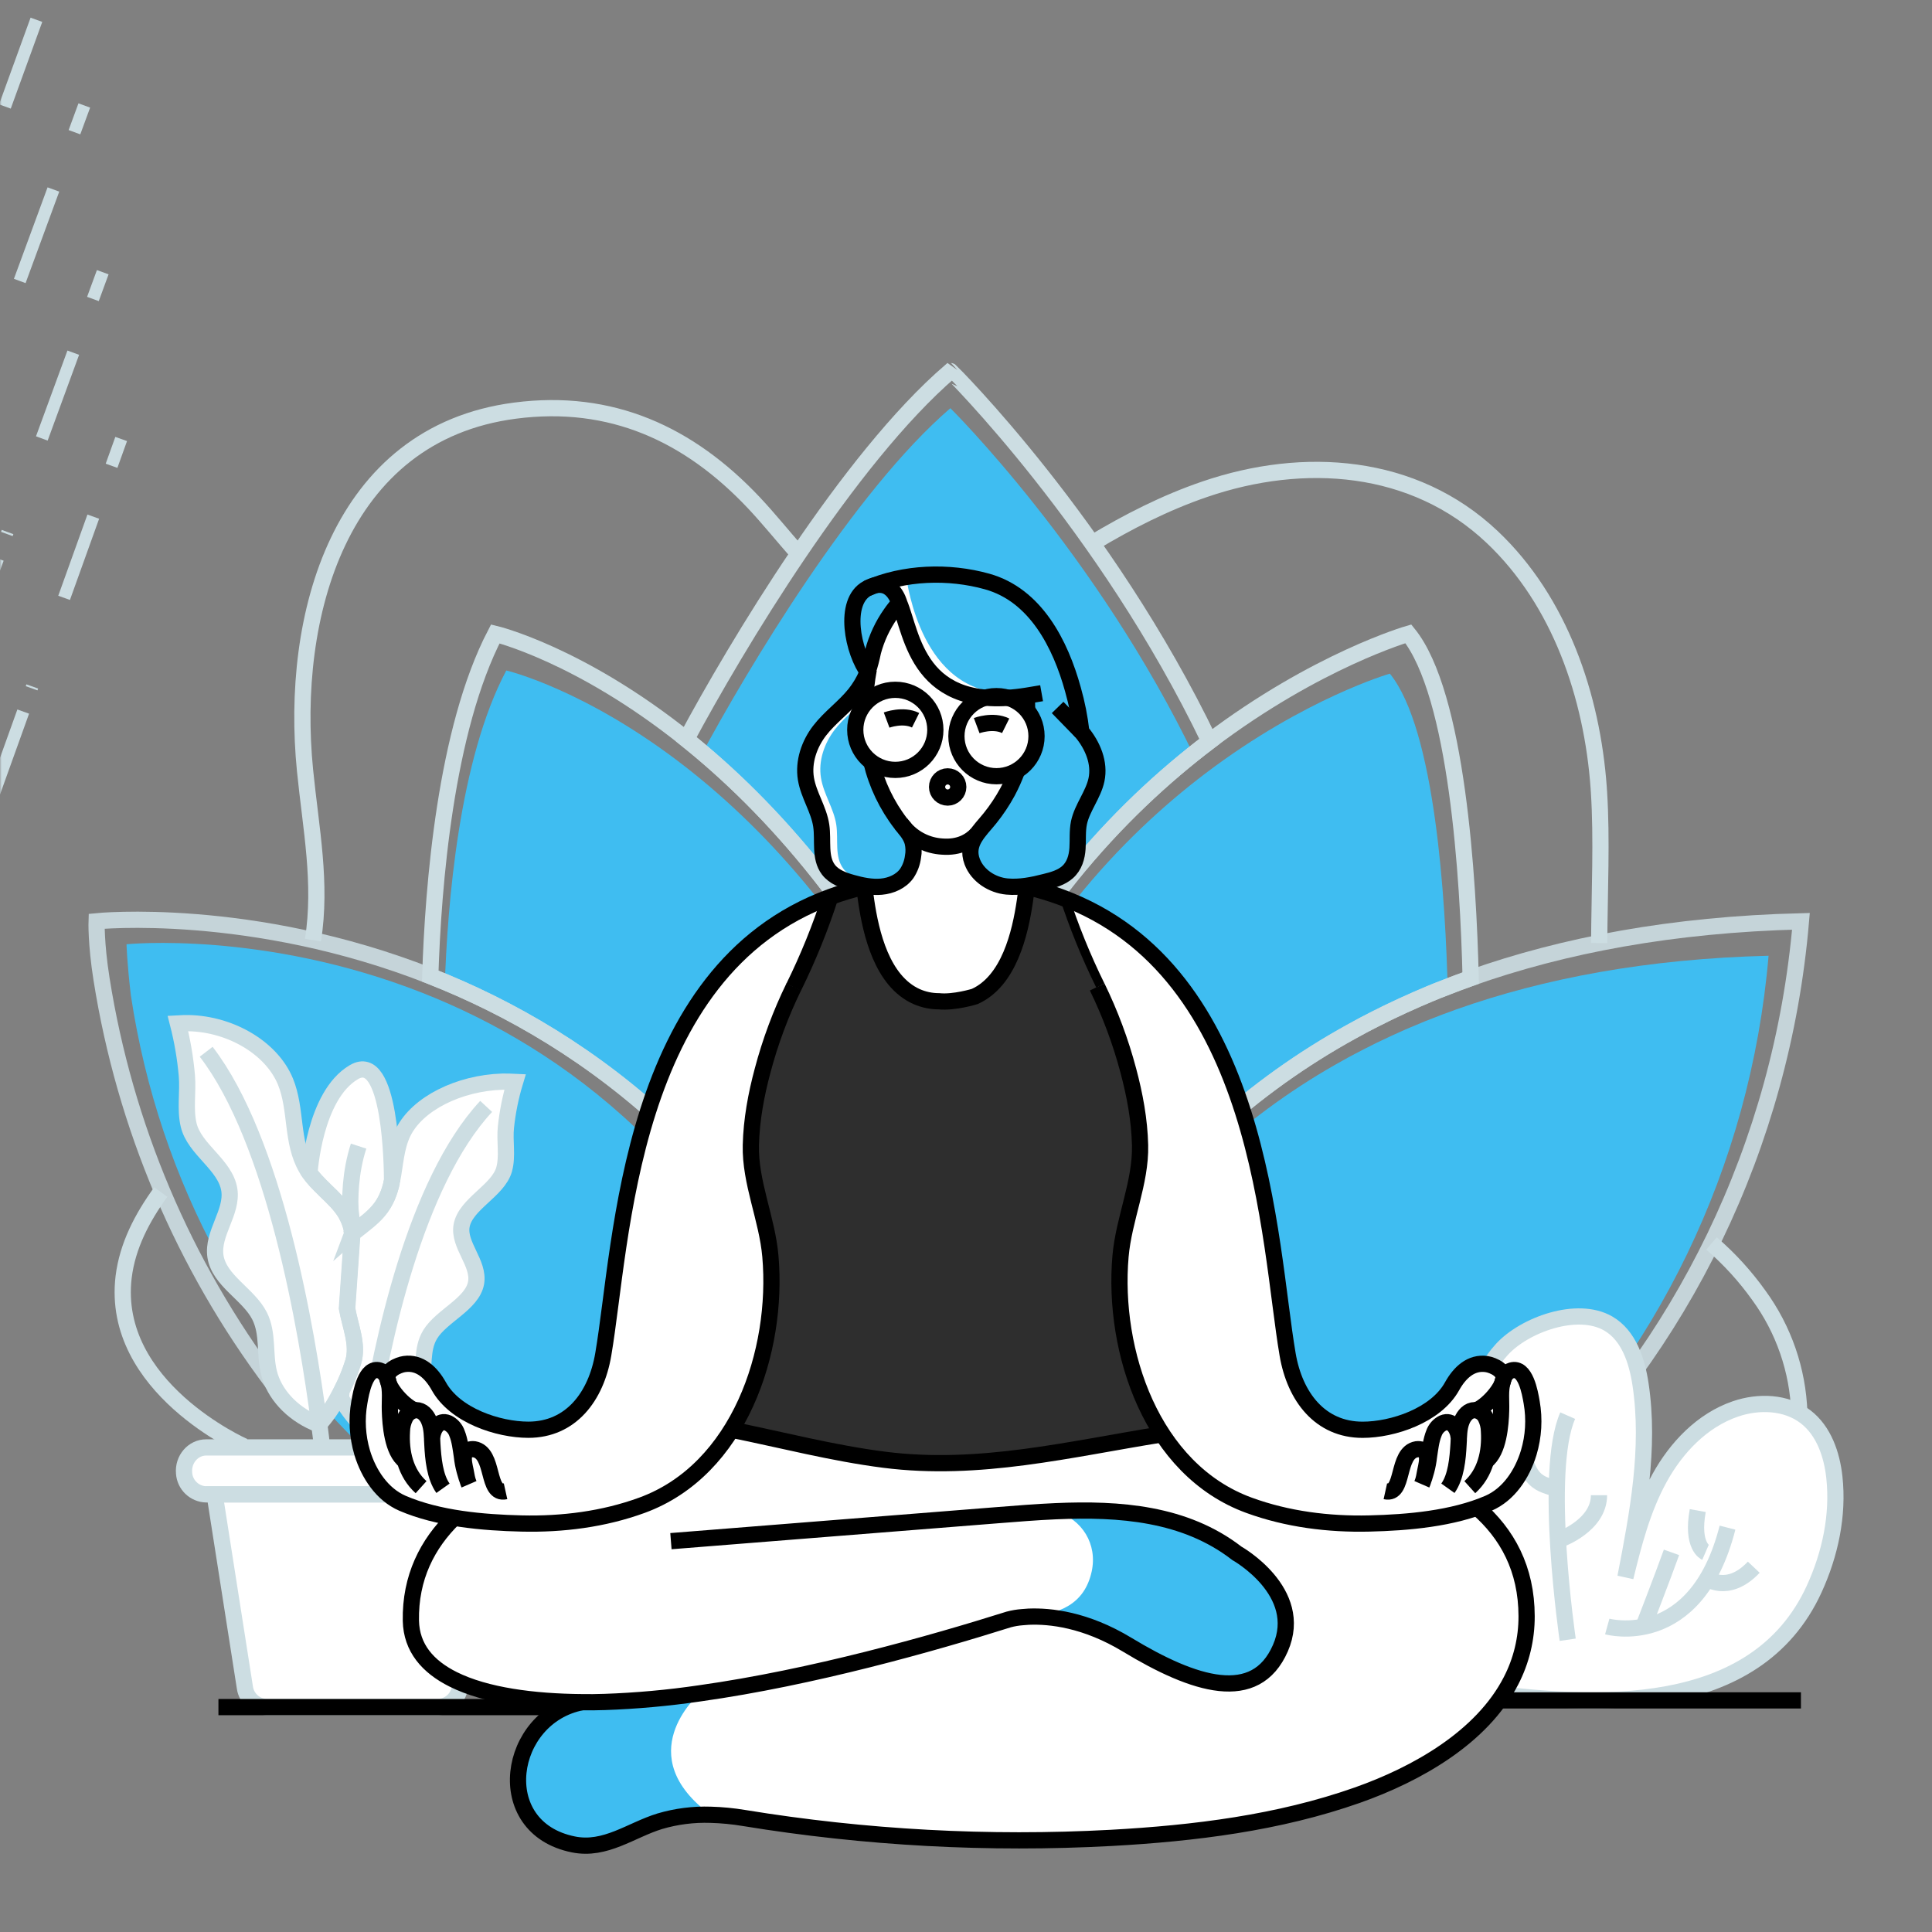 <svg width="574" height="574" viewBox="0 0 574 574" fill="none" xmlns="http://www.w3.org/2000/svg">
<rect x="0" y="0" width="574" height="574" fill="#808080" stroke="none"/>
<mask id="mask0_446_347" style="mask-type:luminance" maskUnits="userSpaceOnUse" x="0" y="0" width="574" height="574">
<path d="M574 0H0V574H574V0Z" fill="white"/>
</mask>
<g mask="url(#mask0_446_347)">
<path d="M36.001 130.424L33.143 138.385" stroke="#CCDDE2" stroke-width="3.69" stroke-miterlimit="10"/>
<path d="M27.713 153.493L9.391 204.487" stroke="#CCDDE2" stroke-width="3.69" stroke-miterlimit="10" stroke-dasharray="25.64 27.97 27.97 25.64"/>
<path d="M6.899 211.409L-117.285 557.003" stroke="#CCDDE2" stroke-width="3.69" stroke-miterlimit="10" stroke-dasharray="27.97 27.97 25.64 27.97 27.97 25.64"/>
<path d="M30.525 80.875L27.609 88.825" stroke="#CCDDE2" stroke-width="3.69" stroke-miterlimit="10"/>
<path d="M21.766 104.782L2.026 158.64" stroke="#CCDDE2" stroke-width="3.69" stroke-miterlimit="10" stroke-dasharray="27.14 29.61 29.61 27.14"/>
<path d="M-0.654 165.953L-134.431 530.983" stroke="#CCDDE2" stroke-width="3.69" stroke-miterlimit="10" stroke-dasharray="29.61 29.61 27.14 29.61 29.61 27.14"/>
<path d="M25.044 31.334L22.122 39.279" stroke="#CCDDE2" stroke-width="3.69" stroke-miterlimit="10"/>
<path d="M15.865 56.297L-5.264 113.743" stroke="#CCDDE2" stroke-width="3.69" stroke-miterlimit="10" stroke-dasharray="28.96 31.6 31.6 28.96"/>
<path d="M10.82 5.877L-8.96 60.332" stroke="#CCDDE2" stroke-width="3.69" stroke-miterlimit="10" stroke-dasharray="27.41 29.9 29.9 27.41"/>
<path d="M277.896 323.345C277.747 323.678 277.621 324.011 277.477 324.361C266.571 350.863 258.989 382.611 257.221 420.586C226.983 346.517 176.792 310.66 132.118 293.44C132.915 268.689 136.359 225.645 150.422 199.2C150.422 199.2 174.215 204.762 204.16 228.228C227.786 246.733 255.269 276.421 277.896 323.345Z" fill="#3FBDF1"/>
<path d="M282.356 322.945L281.34 322.715C281.484 322.36 281.61 322.021 281.754 321.682C281.954 322.096 282.155 322.532 282.356 322.945Z" fill="#3FBDF1"/>
<path d="M282.356 322.945L281.34 322.715C281.484 322.36 281.61 322.021 281.754 321.682C281.954 322.096 282.155 322.532 282.356 322.945Z" fill="#3FBDF1"/>
<path d="M262.8 492.968C262.513 492.968 262.226 492.968 261.933 492.968C149.102 492.968 55.638 407.442 38.889 295.759C37.74 286.224 37.591 280.536 37.591 280.536C37.591 280.536 78.294 276.409 125.511 294.984C167.373 311.463 214.355 345.771 242.67 416.672V416.723C242.842 417.142 243.014 417.567 243.164 418.009C251.63 439.454 258.363 464.233 262.766 492.83C262.783 492.859 262.8 492.916 262.8 492.968Z" fill="#3FBDF1"/>
<path d="M525.445 283.953C514.66 410.485 412.029 509.822 286.868 510.327C286.943 504.587 288.739 439.633 327.938 380.752C345.469 354.184 369.014 332.121 396.663 316.349C397.449 315.901 398.212 315.471 399.01 315.035C399.975 314.461 400.956 313.967 401.938 313.439C402.19 313.29 402.466 313.158 402.741 313.008C403.7 312.503 404.664 311.993 405.646 311.505C406.157 311.241 406.667 310.982 407.19 310.735C408.246 310.161 409.319 309.662 410.393 309.157C411.466 308.652 412.413 308.198 413.429 307.728C413.555 307.676 413.665 307.619 413.791 307.561C414.554 307.205 415.318 306.867 416.087 306.528C417.045 306.08 418.01 305.661 418.991 305.254C421.861 304.014 424.794 302.826 427.796 301.701L428.83 301.305C430.104 300.817 431.372 300.352 432.664 299.898C458.683 290.674 489.335 284.854 525.445 283.953Z" fill="#3FBDF1"/>
<path d="M355.117 225.261C329.556 244.622 300.753 275.142 281.754 321.693C259.172 273.839 231.741 243.566 208.155 224.687C222.086 198.714 253.645 145.957 282.356 121.275C282.356 121.264 325.791 164.199 355.117 225.261Z" fill="#3FBDF1"/>
<path d="M430.144 294.967C428.876 295.409 427.63 295.868 426.379 296.345L425.363 296.735C422.418 297.837 419.531 299.002 416.753 300.213C415.788 300.621 414.847 301.029 413.883 301.471C413.119 301.803 412.367 302.131 411.621 302.481L411.26 302.647C410.261 303.106 409.262 303.571 408.286 304.048C407.31 304.524 406.18 305.064 405.147 305.598C404.63 305.833 404.131 306.091 403.631 306.35C402.667 306.832 401.72 307.325 400.761 307.825C400.491 307.974 400.222 308.1 399.975 308.249C399.01 308.766 398.046 309.283 397.105 309.816C396.318 310.235 395.566 310.66 394.809 311.102C367.687 326.57 344.592 348.214 327.398 374.277C288.94 432.033 287.184 495.735 287.115 501.377L287.023 501.211C282.431 471.311 275.377 445.407 266.531 422.986L267.226 420.69L266.015 421.632C266.015 421.632 266.015 421.632 266.015 421.591C267.737 383.604 275.199 351.845 285.846 325.332L286.845 325.556C286.65 325.148 286.455 324.723 286.271 324.321C304.874 278.677 333.127 248.743 358.176 229.749C387.726 207.363 412.93 200.142 412.93 200.142C426.43 216.76 429.501 267.587 430.144 294.967Z" fill="#3FBDF1"/>
<path d="M259.942 427.2V427.137C259.942 427.137 259.942 427.183 259.942 427.2Z" stroke="#CCDDE2" stroke-width="4.82" stroke-miterlimit="10"/>
<path d="M281.748 322.262C281.593 322.618 281.461 322.974 281.306 323.353C269.826 351.943 261.79 386.194 259.919 427.16C227.993 347.271 175.024 308.572 127.83 289.997C128.674 263.295 132.313 216.864 147.156 188.331C147.156 188.331 172.275 194.329 203.896 219.642C228.837 239.612 257.864 271.635 281.748 322.262Z" stroke="#CCDDE2" stroke-width="4.82" stroke-miterlimit="10"/>
<path d="M282.408 323.592L281.329 323.351C281.484 322.973 281.616 322.617 281.771 322.261C281.96 322.697 282.173 323.162 282.408 323.592Z" stroke="#CCDDE2" stroke-width="4.82" stroke-miterlimit="10"/>
<path d="M259.942 427.2V427.137C259.942 427.137 259.942 427.183 259.942 427.2Z" stroke="#CCDDE2" stroke-width="4.82" stroke-miterlimit="10"/>
<path d="M282.408 323.592L281.329 323.351C281.484 322.973 281.616 322.617 281.771 322.261C281.96 322.697 282.173 323.162 282.408 323.592Z" stroke="#CCDDE2" stroke-width="4.82" stroke-miterlimit="10"/>
<path opacity="0.9" d="M87.162 418.819C85.078 416.276 83.029 413.653 81.06 411.03C54.532 375.736 37.056 334.48 30.164 290.869C28.47 280.181 28.7 273.706 28.7 273.706C28.7 273.706 74.574 269.057 127.818 289.996C175.007 308.571 227.976 347.259 259.901 427.182V427.24C260.102 427.716 260.303 428.193 260.475 428.686C270.033 452.869 277.621 480.8 282.592 513.064C282.592 513.122 282.592 513.185 282.592 513.242C282.253 513.242 281.937 513.242 281.599 513.242C215.738 513.139 155.698 486.913 110.461 444.023C105.731 439.552 101.139 434.88 96.748 430.052" stroke="#CCDDE2" stroke-width="4.82" stroke-miterlimit="10"/>
<path d="M259.942 427.2V427.137C259.942 427.137 259.942 427.183 259.942 427.2Z" stroke="#CCDDE2" stroke-width="4.82" stroke-miterlimit="10"/>
<path opacity="0.9" d="M535.06 273.724C523.654 407.569 415.094 512.651 282.689 513.191C282.77 507.107 284.67 438.405 326.135 376.12C344.68 348.013 369.588 324.673 398.838 307.992C399.665 307.515 400.474 307.062 401.318 306.603C402.339 306.029 403.378 305.455 404.412 304.915C404.681 304.754 404.986 304.617 405.261 304.456C406.283 303.922 407.299 303.383 408.338 302.866C408.877 302.59 409.417 302.292 409.974 302.057C411.087 301.483 412.224 300.909 413.36 300.386C414.497 299.864 415.496 299.37 416.569 298.877L416.954 298.699C417.763 298.32 418.572 297.964 419.399 297.602C420.415 297.126 421.437 296.69 422.475 296.253C425.495 294.939 428.611 293.688 431.786 292.499L432.882 292.08C434.225 291.564 435.576 291.066 436.935 290.588C464.441 280.836 496.866 274.677 535.06 273.724Z" stroke="#CCDDE2" stroke-width="4.82" stroke-miterlimit="10"/>
<path d="M359.353 220.255C332.312 240.741 301.849 273.029 281.748 322.261C257.864 271.634 228.837 239.605 203.896 219.641C218.625 192.164 252.015 136.354 282.385 110.248C282.408 110.248 328.328 155.669 359.353 220.255Z" stroke="#CCDDE2" stroke-width="4.82" stroke-miterlimit="10"/>
<path d="M104.715 366.481C104.722 366.441 104.722 366.4 104.715 366.36C104.715 366.32 104.715 366.285 104.715 366.205C104.706 366.141 104.706 366.075 104.715 366.01C104.729 366.15 104.753 366.288 104.789 366.423C104.782 366.438 104.771 366.45 104.758 366.46C104.745 366.47 104.731 366.477 104.715 366.481Z" fill="white"/>
<path d="M104.933 404.63C104.021 407.566 102.857 410.419 101.454 413.154C101.058 413.929 100.662 414.681 100.226 415.45C98.738 418.249 96.908 420.852 94.779 423.199C94.4 423.079 94.027 422.924 93.688 422.78C93.608 422.78 93.55 422.723 93.487 422.706C86.599 419.704 81.433 414.096 79.901 407.782C78.529 402.22 79.757 396.198 77.117 390.969C73.879 384.535 65.097 380.499 64.007 373.233C63.014 366.436 69.132 360.197 68.139 353.539C66.992 346.014 57.744 341.542 56.04 334.189C54.943 329.597 55.919 324.356 55.523 319.644C55.067 314.381 54.176 309.164 52.86 304.048C53.497 304.008 54.128 303.991 54.765 303.974C67.778 303.75 80.595 311.063 84.808 321.337C88.201 329.643 86.473 339.235 90.985 347.024C91.254 347.529 91.559 348.014 91.897 348.476C92.489 349.293 93.127 350.075 93.809 350.818L95.238 352.31C95.473 352.546 95.732 352.764 95.973 353.022C96.214 353.28 96.466 353.504 96.707 353.763C98.952 355.904 101.236 358.073 102.729 360.651C102.862 360.874 102.981 361.106 103.085 361.345C103.223 361.58 103.342 361.826 103.441 362.08C103.569 362.339 103.682 362.606 103.779 362.878C103.9 363.176 103.997 363.492 104.095 363.79C104.238 364.267 104.376 364.726 104.474 365.202C104.474 365.323 104.474 365.42 104.514 365.518C104.554 365.616 104.514 365.598 104.514 365.639C104.522 365.678 104.522 365.72 104.514 365.759C104.514 365.839 104.514 365.897 104.554 365.954V365.994C104.557 366.069 104.571 366.143 104.594 366.213C104.594 366.293 104.594 366.327 104.594 366.368C104.602 366.408 104.602 366.449 104.594 366.488V366.528L103.062 388.702C104.037 394.057 106.483 399.407 104.933 404.63Z" fill="white"/>
<path d="M116.476 350.805C117.469 345.995 117.549 340.95 119.811 336.358C124.024 327.897 136.342 321.755 149.24 321.359H149.475C150.623 321.359 151.84 321.359 153.034 321.422C151.7 325.822 150.788 330.339 150.308 334.911C149.871 338.981 150.882 343.521 149.774 347.447C147.966 353.802 138.328 357.659 137.146 364.157C136.113 369.897 142.49 375.304 141.439 381.164C140.291 387.438 131.165 390.922 127.79 396.478C125.069 400.99 126.337 406.173 124.92 410.966C123.272 416.425 117.871 421.298 110.696 423.858C110.242 424.019 109.823 424.174 109.364 424.312C109.123 424.375 108.848 424.472 108.607 424.536C108.526 424.472 108.452 424.392 108.348 424.312C106.052 422.343 103.458 419.025 101.311 415.472L101.472 413.211C102.875 410.475 104.038 407.623 104.95 404.687C106.5 399.463 104.055 394.114 103.159 388.752L104.692 366.579L105.168 366.183C105.342 366.054 105.506 365.914 105.662 365.764C108.027 363.858 110.57 362.033 112.401 359.863C114.662 357.2 115.718 354.284 116.419 351.253" fill="white"/>
<path d="M116.419 351.127C116.419 351.024 116.453 350.926 116.476 350.806L116.419 351.127Z" fill="white"/>
<path d="M116.476 350.787C116.476 350.908 116.436 351.006 116.419 351.109C115.741 354.168 114.697 357.084 112.401 359.719C110.57 361.889 108.027 363.737 105.662 365.62C105.508 365.772 105.343 365.912 105.168 366.039L104.692 366.458C104.702 366.432 104.702 366.403 104.692 366.377C104.692 366.297 104.652 366.24 104.634 366.182C104.625 366.118 104.625 366.052 104.634 365.987V365.947C104.634 365.889 104.634 365.832 104.594 365.752C104.603 365.712 104.603 365.671 104.594 365.631C104.603 365.612 104.607 365.592 104.607 365.571C104.607 365.55 104.603 365.53 104.594 365.511C104.579 365.404 104.558 365.299 104.531 365.195C104.434 364.718 104.296 364.259 104.152 363.783C104.055 363.484 103.957 363.169 103.837 362.87C103.739 362.598 103.626 362.332 103.498 362.072C103.411 361.813 103.292 361.567 103.142 361.338C103.038 361.099 102.919 360.867 102.786 360.643C101.294 358.083 99.009 355.913 96.765 353.755C96.524 353.497 96.266 353.238 96.03 353.015C95.795 352.791 95.531 352.538 95.296 352.303L93.866 350.81C93.185 350.067 92.547 349.285 91.955 348.469C91.955 348.469 93.35 325.508 105.088 318.569C116.12 311.962 116.476 346.913 116.476 350.787Z" fill="white"/>
<path d="M116.419 351.127C116.419 351.024 116.453 350.926 116.476 350.806L116.419 351.127Z" fill="white"/>
<path d="M104.692 366.402V366.505C104.699 366.466 104.699 366.425 104.692 366.385C104.692 366.345 104.692 366.31 104.692 366.23C104.683 366.165 104.683 366.099 104.692 366.035C104.683 366.157 104.683 366.28 104.692 366.402Z" fill="white"/>
<path d="M144.436 328.714C123.272 351.49 113.319 399.505 109.45 424.296C109.135 426.386 108.848 428.314 108.601 430.036" fill="white"/>
<path d="M146.37 443.983L136.612 501.429C136.38 503 135.599 504.439 134.408 505.49C133.216 506.541 131.691 507.135 130.103 507.169H79.269C77.664 507.134 76.123 506.526 74.927 505.454C73.731 504.382 72.958 502.918 72.749 501.325L63.766 443.971L146.37 443.983Z" fill="white"/>
<path d="M155.64 437.572C155.551 439.274 154.823 440.88 153.601 442.068C152.38 443.257 150.755 443.941 149.051 443.983H61.275C59.587 443.942 57.976 443.272 56.758 442.103C55.539 440.935 54.802 439.353 54.691 437.669C54.318 433.571 57.371 430.029 61.275 430.029H149.051C152.908 430.035 155.95 433.513 155.64 437.572Z" fill="white"/>
<path d="M104.755 366.521C104.754 366.393 104.733 366.265 104.692 366.143L104.755 366.521Z" fill="white"/>
<path d="M61.257 312.48C81.571 338.884 91.105 394.494 94.865 423.211C95.186 425.702 95.474 427.981 95.697 430.024" fill="white"/>
<path d="M106.54 340.514C103.997 348.343 103.877 356.253 104.175 361.258C104.26 362.876 104.432 364.488 104.692 366.086" fill="white"/>
<path d="M104.715 366.481C104.722 366.441 104.722 366.4 104.715 366.36C104.715 366.32 104.715 366.285 104.715 366.205C104.706 366.141 104.706 366.075 104.715 366.01C104.729 366.15 104.753 366.288 104.789 366.423C104.782 366.438 104.771 366.45 104.758 366.46C104.745 366.47 104.731 366.477 104.715 366.481Z" stroke="#CCDDE2" stroke-width="4.82" stroke-miterlimit="10"/>
<path d="M104.933 404.63C104.021 407.566 102.857 410.419 101.454 413.154C101.058 413.929 100.662 414.681 100.226 415.45C98.738 418.249 96.908 420.852 94.779 423.199C94.4 423.079 94.027 422.924 93.688 422.78C93.608 422.78 93.55 422.723 93.487 422.706C86.599 419.704 81.433 414.096 79.901 407.782C78.529 402.22 79.757 396.198 77.117 390.969C73.879 384.535 65.097 380.499 64.007 373.233C63.014 366.436 69.132 360.197 68.139 353.539C66.992 346.014 57.744 341.542 56.04 334.189C54.943 329.597 55.919 324.356 55.523 319.644C55.067 314.381 54.176 309.164 52.86 304.048C53.497 304.008 54.128 303.991 54.765 303.974C67.778 303.75 80.595 311.063 84.808 321.337C88.201 329.643 86.473 339.235 90.985 347.024C91.254 347.529 91.559 348.014 91.897 348.476C92.489 349.293 93.127 350.075 93.809 350.818L95.238 352.31C95.473 352.546 95.732 352.764 95.973 353.022C96.214 353.28 96.466 353.504 96.707 353.763C98.952 355.904 101.236 358.073 102.729 360.651C102.862 360.874 102.981 361.106 103.085 361.345C103.223 361.58 103.342 361.826 103.441 362.08C103.569 362.339 103.682 362.606 103.779 362.878C103.9 363.176 103.997 363.492 104.095 363.79C104.238 364.267 104.376 364.726 104.474 365.202C104.474 365.323 104.474 365.42 104.514 365.518C104.554 365.616 104.514 365.598 104.514 365.639C104.522 365.678 104.522 365.72 104.514 365.759C104.514 365.839 104.514 365.897 104.554 365.954V365.994C104.557 366.069 104.571 366.143 104.594 366.213C104.594 366.293 104.594 366.327 104.594 366.368C104.602 366.408 104.602 366.449 104.594 366.488V366.528L103.062 388.702C104.037 394.057 106.483 399.407 104.933 404.63Z" stroke="#CCDDE2" stroke-width="4.82" stroke-miterlimit="10"/>
<path d="M116.476 350.805C117.469 345.995 117.549 340.95 119.811 336.358C124.024 327.897 136.342 321.755 149.24 321.359H149.475C150.623 321.359 151.84 321.359 153.034 321.422C151.7 325.822 150.788 330.339 150.308 334.911C149.871 338.981 150.882 343.521 149.774 347.447C147.966 353.802 138.328 357.659 137.146 364.157C136.113 369.897 142.49 375.304 141.439 381.164C140.291 387.438 131.165 390.922 127.79 396.478C125.069 400.99 126.337 406.173 124.92 410.966C123.272 416.425 117.871 421.298 110.696 423.858C110.242 424.019 109.823 424.174 109.364 424.312C109.123 424.375 108.848 424.472 108.607 424.536C108.526 424.472 108.452 424.392 108.348 424.312C106.052 422.343 103.458 419.025 101.311 415.472L101.472 413.211C102.875 410.475 104.038 407.623 104.95 404.687C106.5 399.463 104.055 394.114 103.159 388.752L104.692 366.579L105.168 366.183C105.342 366.054 105.506 365.914 105.662 365.764C108.027 363.858 110.57 362.033 112.401 359.863C114.662 357.2 115.718 354.284 116.419 351.253" stroke="#CCDDE2" stroke-width="4.82" stroke-miterlimit="10"/>
<path d="M116.419 351.127C116.419 351.024 116.453 350.926 116.476 350.806" stroke="#CCDDE2" stroke-width="4.82" stroke-miterlimit="10"/>
<path d="M116.476 350.787C116.476 350.908 116.436 351.006 116.419 351.109C115.741 354.168 114.697 357.084 112.401 359.719C110.57 361.889 108.027 363.737 105.662 365.62C105.508 365.772 105.343 365.912 105.168 366.039L104.692 366.458C104.702 366.432 104.702 366.403 104.692 366.377C104.692 366.297 104.652 366.24 104.634 366.182C104.625 366.118 104.625 366.052 104.634 365.987V365.947C104.634 365.889 104.634 365.832 104.594 365.752C104.603 365.712 104.603 365.671 104.594 365.631C104.603 365.612 104.607 365.592 104.607 365.571C104.607 365.55 104.603 365.53 104.594 365.511C104.579 365.404 104.558 365.299 104.531 365.195C104.434 364.718 104.296 364.259 104.152 363.783C104.055 363.484 103.957 363.169 103.837 362.87C103.739 362.598 103.626 362.332 103.498 362.072C103.411 361.813 103.292 361.567 103.142 361.338C103.038 361.099 102.919 360.867 102.786 360.643C101.294 358.083 99.009 355.913 96.765 353.755C96.524 353.497 96.266 353.238 96.03 353.015C95.795 352.791 95.531 352.538 95.296 352.303L93.866 350.81C93.185 350.067 92.547 349.285 91.955 348.469C91.955 348.469 93.35 325.508 105.088 318.569C116.12 311.962 116.476 346.913 116.476 350.787Z" stroke="#CCDDE2" stroke-width="4.82" stroke-miterlimit="10"/>
<path d="M116.419 351.127C116.419 351.024 116.453 350.926 116.476 350.806" stroke="#CCDDE2" stroke-width="4.82" stroke-miterlimit="10"/>
<path d="M104.692 366.402V366.505C104.699 366.466 104.699 366.425 104.692 366.385C104.692 366.345 104.692 366.31 104.692 366.23C104.683 366.165 104.683 366.099 104.692 366.035C104.683 366.157 104.683 366.28 104.692 366.402Z" stroke="#CCDDE2" stroke-width="4.82" stroke-miterlimit="10"/>
<path d="M144.436 328.714C123.272 351.49 113.319 399.505 109.45 424.296C109.135 426.386 108.848 428.314 108.601 430.036" stroke="#CCDDE2" stroke-width="4.82" stroke-miterlimit="10"/>
<path d="M146.37 443.983L136.612 501.429C136.38 503 135.599 504.439 134.408 505.49C133.216 506.541 131.691 507.135 130.103 507.169H79.269C77.664 507.134 76.123 506.526 74.927 505.454C73.731 504.382 72.958 502.918 72.749 501.325L63.766 443.971L146.37 443.983Z" stroke="#CCDDE2" stroke-width="4.82" stroke-miterlimit="10"/>
<path d="M155.64 437.572C155.551 439.274 154.823 440.88 153.601 442.068C152.38 443.257 150.755 443.941 149.051 443.983H61.275C59.587 443.942 57.976 443.272 56.758 442.103C55.539 440.935 54.802 439.353 54.691 437.669C54.318 433.571 57.371 430.029 61.275 430.029H149.051C152.908 430.035 155.95 433.513 155.64 437.572Z" stroke="#CCDDE2" stroke-width="4.82" stroke-miterlimit="10"/>
<path d="M104.755 366.521C104.754 366.393 104.733 366.265 104.692 366.143L104.755 366.521Z" stroke="#CCDDE2" stroke-width="4.82" stroke-miterlimit="10"/>
<path d="M61.257 312.48C81.571 338.884 91.105 394.494 94.865 423.211C95.186 425.702 95.474 427.981 95.697 430.024" stroke="#CCDDE2" stroke-width="4.82" stroke-miterlimit="10"/>
<path d="M106.54 340.514C103.997 348.343 103.877 356.253 104.175 361.258C104.26 362.876 104.432 364.488 104.692 366.086" stroke="#CCDDE2" stroke-width="4.82" stroke-miterlimit="10"/>
<path d="M436.935 290.587C435.572 291.065 434.221 291.563 432.882 292.079L431.786 292.498C428.612 293.687 425.472 294.938 422.476 296.252C421.437 296.689 420.415 297.125 419.399 297.601C418.572 297.963 417.763 298.319 416.954 298.698L416.569 298.875C415.496 299.369 414.417 299.868 413.36 300.385C412.304 300.902 411.064 301.476 409.974 302.055C409.4 302.314 408.877 302.589 408.338 302.865C407.299 303.381 406.283 303.921 405.261 304.455C404.974 304.615 404.687 304.753 404.412 304.914C403.379 305.488 402.34 306.028 401.318 306.602C400.474 307.061 399.665 307.514 398.838 307.991C369.588 324.672 344.68 348.012 326.135 376.119C284.67 438.403 282.77 507.105 282.689 513.19L282.597 513.006C277.632 480.765 270.038 452.828 260.498 428.628L261.245 426.166L259.942 427.176C259.942 427.176 259.942 427.176 259.942 427.136C261.807 386.169 269.826 351.942 281.329 323.328L282.408 323.569C282.196 323.127 281.983 322.673 281.771 322.237C301.861 273.005 332.335 240.729 359.376 220.232C391.244 196.124 418.423 188.306 418.423 188.306C432.934 206.249 436.24 261.066 436.935 290.587Z" stroke="#CCDDE2" stroke-width="4.82" stroke-miterlimit="10"/>
<path d="M438.869 502.515C434.639 501.665 430.483 500.655 426.43 499.467C409.784 494.605 390.423 486.293 383.805 468.827C382.145 464.315 381.622 459.463 382.281 454.701C382.941 449.939 384.764 445.413 387.588 441.521C390.587 437.372 394.798 434.255 399.642 432.596C410.175 429.192 421.827 434.496 429.639 442.354C437.451 450.212 442.479 460.303 448.581 469.527C443.053 457.134 437.434 444.391 436.671 430.839C436.097 420.278 438.967 408.832 446.233 400.894C452.932 393.592 468.619 387.87 477.838 393.236C483.928 396.778 486.35 404.309 487.401 411.272C490.271 430.323 486.586 449.684 482.918 468.597C485.38 458.483 488.026 448.277 493.037 439.156C498.048 430.036 505.746 421.971 515.59 418.596C522.478 416.231 530.675 416.489 536.455 420.938C541.845 425.093 544.25 432.108 544.99 438.869C546.23 450.206 543.561 461.709 538.969 472.161C521.835 511.102 474.336 509.626 438.869 502.515Z" fill="white"/>
<path d="M477.516 483.234C477.516 483.234 503.92 490.57 513.242 453.868L477.516 483.234Z" fill="white"/>
<path d="M465.767 420.587C458.425 437.233 465.767 487.171 465.767 487.171V420.587Z" fill="white"/>
<path d="M441.297 482.103C440.195 481.913 429.605 480.432 420.575 476.282C413.584 473.068 407.523 468.246 407.523 461.209" fill="white"/>
<path d="M422.699 461.209C422.699 461.209 412.367 473.263 420.576 476.282L422.699 461.209Z" fill="white"/>
<path d="M415.846 487.234C417.315 485.19 424.955 489.289 429.943 479.651L415.846 487.234Z" fill="white"/>
<path d="M462.506 442.611C459.895 440.654 453.041 442.611 452.065 426.946L462.506 442.611Z" fill="white"/>
<path d="M463.643 457.294C463.643 457.294 475.065 453.173 475.065 444.224L463.643 457.294Z" fill="white"/>
<path d="M488.198 483.446C488.198 483.446 494.157 468.063 496.602 461.209L488.198 483.446Z" fill="white"/>
<path d="M506.698 468.746C506.698 468.746 513.242 473.912 521.048 465.617L506.698 468.746Z" fill="white"/>
<path d="M506.699 461.21C506.699 461.21 502.474 459.379 504.403 448.794L506.699 461.21Z" fill="white"/>
<path d="M438.869 502.515C434.593 501.941 430.483 500.655 426.43 499.467C409.784 494.605 390.423 486.293 383.805 468.827C382.145 464.315 381.622 459.463 382.281 454.701C382.941 449.939 384.764 445.413 387.588 441.521C390.587 437.372 394.798 434.255 399.642 432.596C410.175 429.192 421.827 434.496 429.639 442.354C437.451 450.212 442.479 460.303 448.581 469.527C443.053 457.134 437.434 444.391 436.671 430.839C436.097 420.278 438.967 408.832 446.233 400.894C452.932 393.592 468.619 387.87 477.838 393.236C483.928 396.778 486.35 404.309 487.401 411.272C490.271 430.323 486.586 449.684 482.918 468.597C485.38 458.483 488.026 448.277 493.037 439.156C498.048 430.036 505.746 421.971 515.59 418.596C522.478 416.231 530.675 416.489 536.455 420.938C541.845 425.093 544.25 432.108 544.99 438.869C546.23 450.206 543.727 461.784 538.969 472.161C521.559 510.074 473.688 507.21 438.869 502.515Z" stroke="#CCDDE2" stroke-width="4.82" stroke-miterlimit="10"/>
<path d="M477.516 483.234C477.516 483.234 503.92 490.57 513.242 453.868" stroke="#CCDDE2" stroke-width="4.82" stroke-miterlimit="10"/>
<path d="M465.767 420.587C458.425 437.233 465.767 487.171 465.767 487.171" stroke="#CCDDE2" stroke-width="4.82" stroke-miterlimit="10"/>
<path d="M441.297 482.103C440.195 481.913 429.605 480.432 420.575 476.282C413.584 473.068 407.523 468.246 407.523 461.209" stroke="#CCDDE2" stroke-width="4.82" stroke-miterlimit="10"/>
<path d="M422.699 461.209C422.699 461.209 412.367 473.263 420.576 476.282" stroke="#CCDDE2" stroke-width="4.82" stroke-miterlimit="10"/>
<path d="M415.846 487.234C417.315 485.19 424.955 489.289 429.943 479.651" stroke="#CCDDE2" stroke-width="4.82" stroke-miterlimit="10"/>
<path d="M462.506 442.611C459.895 440.654 453.041 442.611 452.065 426.946" stroke="#CCDDE2" stroke-width="4.82" stroke-miterlimit="10"/>
<path d="M463.643 457.294C463.643 457.294 475.065 453.173 475.065 444.224" stroke="#CCDDE2" stroke-width="4.82" stroke-miterlimit="10"/>
<path d="M488.198 483.446C488.198 483.446 494.157 468.063 496.602 461.209" stroke="#CCDDE2" stroke-width="4.82" stroke-miterlimit="10"/>
<path d="M506.698 468.746C506.698 468.746 513.242 473.912 521.048 465.617" stroke="#CCDDE2" stroke-width="4.82" stroke-miterlimit="10"/>
<path d="M506.699 461.21C506.699 461.21 502.474 459.379 504.403 448.794" stroke="#CCDDE2" stroke-width="4.82" stroke-miterlimit="10"/>
<path d="M454.172 431.603C455.633 426.755 455.932 421.63 455.044 416.645C454.568 413.775 453.219 405.957 449.046 407.168C447.835 407.507 447.117 408.54 446.664 409.711C447.198 407.128 443.461 405.498 441.636 405.262C437.009 404.608 433.628 407.863 431.424 411.835C426.597 420.559 413.762 424.773 404.819 424.79C392.243 424.79 384.729 415.032 382.571 402.404C376.831 369.009 375.298 288.562 315.138 266.509C311.832 265.286 308.455 264.27 305.024 263.467V263.565C304.983 263.565 304.943 263.565 304.903 263.427C304.877 263.35 304.858 263.271 304.846 263.192C306.748 262.91 308.632 262.517 310.488 262.015C312.893 261.401 315.373 260.683 317.124 259.145C319.23 257.32 319.942 254.639 320.12 252.073C320.12 251.677 320.16 251.258 320.16 250.862C320.18 250.539 320.18 250.215 320.16 249.892C320.16 249.433 320.16 248.974 320.16 248.497C320.16 248.141 320.16 247.763 320.16 247.407L323.087 238.062C324.161 235.973 325.228 233.877 325.699 231.65C325.896 230.753 325.983 229.836 325.957 228.918C325.957 228.723 325.957 228.522 325.957 228.304C325.739 224.429 323.851 220.595 321.21 217.398C320.728 213.158 319.897 208.965 318.725 204.862C315.028 191.43 307.641 176.828 293.216 172.775C282.563 169.796 270.147 169.974 259.678 173.969C259.668 173.973 259.659 173.975 259.649 173.975C259.639 173.975 259.629 173.973 259.62 173.969C258.939 174.171 258.281 174.444 257.657 174.784C254.242 176.632 253.065 180.863 253.249 185.512C253.248 185.772 253.267 186.031 253.306 186.287C253.306 186.626 253.346 186.982 253.404 187.32C253.92 191.872 255.631 196.556 257.778 199.581C257.68 199.816 257.577 200.034 257.496 200.275C256.59 202.359 255.414 204.316 254.001 206.096C250.844 210.114 246.573 213.047 243.491 217.065C240.408 221.083 238.606 226.318 239.421 231.346C240.213 236.214 243.273 240.467 243.967 245.312C244.622 249.743 243.393 254.811 246.097 258.37C247.761 260.534 250.522 261.527 253.168 262.279C254.316 262.6 255.464 262.853 256.612 263.117C256.469 263.53 256.429 263.553 256.348 263.57C253.054 264.345 249.811 265.32 246.636 266.492L246.16 266.67C186.493 288.993 184.926 369.083 179.22 402.375C177.079 415.003 169.548 424.761 156.972 424.761C148.029 424.761 135.194 420.531 130.367 411.806C128.14 407.834 124.788 404.579 120.155 405.234C118.347 405.492 114.812 407.002 115.15 409.464C115.142 409.556 115.142 409.648 115.15 409.74V409.837C115.15 409.837 115.15 409.9 115.15 409.918V409.981C114.714 408.706 114.002 407.576 112.705 407.197C108.532 405.986 107.183 413.792 106.707 416.673C105.819 421.659 106.118 426.783 107.579 431.632C109.508 438.049 113.537 444.053 119.518 446.654C124.456 448.68 129.616 450.117 134.89 450.936C126.946 458.667 121.797 468.701 122.038 481.535C122.216 489.571 127.066 495.185 134.632 498.939C144.327 503.784 158.476 505.592 172.86 505.73H172.941C171.303 506.04 169.703 506.527 168.171 507.182C166.405 507.918 164.743 508.883 163.228 510.052C162.689 510.473 162.172 510.909 161.679 511.361C161.419 511.586 161.172 511.825 160.938 512.078C160.467 512.554 160.008 513.054 159.572 513.57C158.726 514.59 157.959 515.672 157.276 516.808C156.937 517.382 156.622 517.956 156.346 518.53C156.071 519.104 155.807 519.747 155.566 520.338C155.194 521.246 154.897 522.183 154.676 523.139C154.515 523.759 154.377 524.373 154.257 525.01C153.224 531.129 154.636 537.449 158.964 541.995C159.752 542.816 160.611 543.567 161.529 544.239C162.006 544.578 162.505 544.899 163.016 545.215C164.098 545.852 165.235 546.39 166.414 546.822C167.709 547.306 169.039 547.689 170.392 547.97C179.909 549.893 187.474 543.717 196.061 541.082C200.957 539.635 206.055 538.983 211.157 539.154C214.484 539.254 217.8 539.582 221.082 540.135C257.116 546.03 293.681 548.016 330.142 546.059C354.778 544.704 379.908 541.61 403.292 533.362C420.891 527.151 440.258 516.24 448.925 499.381C452 493.446 453.59 486.854 453.558 480.169C453.558 466.124 447.818 455.654 438.875 447.928C440.023 447.509 441.136 447.09 442.233 446.613C448.214 444.025 452.243 438.021 454.172 431.603Z" fill="white"/>
<path d="M211.14 539.174C206.034 539 200.932 539.649 196.032 541.097C187.451 543.732 179.88 549.914 170.357 547.985C145.566 542.986 150.738 509.935 172.958 505.722H172.992C175.122 505.676 177.251 505.658 179.364 505.658H179.501C189.736 505.658 199.706 505.928 207.891 503.104C207.099 503.804 187.17 521.495 211.14 539.174Z" fill="#3FBDF1"/>
<path d="M315.126 266.439C315.126 266.439 315.126 266.485 315.126 266.502C318.086 275.661 321.706 284.593 325.957 293.228L326.009 293.325" stroke="black" stroke-width="4.82" stroke-miterlimit="10"/>
<path d="M344.911 426.143C317.256 430.552 290.432 437.308 262.22 433.714C246.941 431.746 231.959 427.831 216.874 424.771C226.271 409.652 229.91 390.182 228.441 373.238C227.488 362.108 222.379 351.34 222.637 340.256C222.815 332.748 224.204 325.274 226.133 318.042C228.403 309.523 231.486 301.243 235.34 293.314C235.34 293.28 235.38 293.257 235.397 293.216C239.653 284.587 243.278 275.661 246.246 266.508C249.541 265.281 252.912 264.265 256.337 263.466L256.911 267.616C258.323 277.374 261.641 291.46 271.835 296.069C273.947 296.995 276.228 297.474 278.533 297.475C283.08 297.935 289.164 296.069 289.164 296.069C299.352 291.477 302.653 277.391 304.088 267.616L304.662 263.466C308.086 264.259 311.456 265.267 314.753 266.485C317.72 275.642 321.346 284.571 325.601 293.205C325.623 293.233 325.638 293.267 325.642 293.302C329.487 301.228 332.562 309.505 334.826 318.019C336.875 325.257 338.05 332.715 338.327 340.233C338.585 351.317 333.5 362.085 332.524 373.215C330.963 390.699 334.877 410.846 344.911 426.143Z" fill="#2E2E2E"/>
<path d="M438.857 447.915C447.8 455.641 453.54 466.111 453.558 480.18C453.584 486.86 451.993 493.448 448.92 499.38C440.264 516.221 420.897 527.116 403.269 533.344C379.879 541.592 354.761 544.68 330.113 546.04C293.663 548.005 257.107 546.024 221.082 540.134C217.791 539.583 214.465 539.261 211.129 539.17C206.024 538.998 200.925 539.647 196.027 541.093C187.445 543.727 179.874 549.909 170.352 547.981C145.561 542.981 150.732 509.93 172.952 505.717" stroke="black" stroke-width="4.82" stroke-miterlimit="10"/>
<path d="M380.407 489.692C373.06 506.504 354.876 500.747 334.895 488.653C322.502 481.145 311.935 480.072 305.689 480.324C314.489 479.538 322.186 476.823 324.344 466.876C326.095 458.782 321.538 451.378 313.657 448.99C332.599 448.157 352.051 449.564 367.475 461.497C367.475 461.497 387.771 472.868 380.407 489.692Z" fill="#3FBDF1"/>
<path d="M271.255 254.282C271.018 256.069 270.38 257.781 269.39 259.287C267.8 261.474 265.194 262.703 262.536 263.081C260.889 262.851 259.261 262.506 257.663 262.048C255.005 261.291 252.262 260.297 250.591 258.134C247.87 254.557 249.122 249.489 248.467 245.064C247.75 240.23 244.691 235.96 243.916 231.115C243.083 226.087 244.891 220.864 247.968 216.828C250.631 213.384 254.15 210.71 257.072 207.512C257.072 207.926 257.032 208.368 257.009 208.804C255.952 210.025 255.156 211.45 254.668 212.989C254.18 214.528 254.012 216.152 254.174 217.758C254.335 219.366 254.822 220.923 255.606 222.335C256.389 223.747 257.452 224.985 258.731 225.972C259.844 230.719 262.685 241.028 269.78 247.147C270.387 247.986 270.849 248.921 271.146 249.914C271.492 251.345 271.529 252.834 271.255 254.282Z" fill="#3FBDF1"/>
<path d="M325.751 231.403C324.821 235.828 321.48 239.703 320.545 244.134C320.028 246.66 320.269 249.26 320.108 251.826C320.027 253.486 319.615 255.114 318.897 256.613C318.438 257.475 317.834 258.251 317.112 258.909C315.361 260.442 312.876 261.176 310.477 261.779C306.797 262.715 302.963 263.501 299.152 263.151C294.801 262.732 290.41 259.971 288.82 255.781C287.568 252.503 288.561 249.937 290.232 247.572V247.532C292.056 246.159 293.728 244.595 295.22 242.866C302.108 225.686 305.253 230.507 306.085 224.922C309.242 222.776 306.86 218.884 306.86 214.791C306.86 211.87 306.688 210.326 304.96 208.259L308.548 207.421C307.078 205.67 308.054 206.273 305.787 205.602L304.96 205.693C303.726 205.889 306.143 205.16 304.662 205.406C275.847 210.188 270.331 177.435 269.355 172.333C268.483 173.262 265.251 172.706 264.557 173.739C264.258 174.181 267.427 179.548 267.163 180.001C267.088 179.663 267.025 179.37 266.985 179.129C266.127 180.044 265.344 181.027 264.643 182.068C262.32 185.386 260.573 189.073 259.477 192.974C259.437 193.088 259.414 193.226 259.373 193.347C258.964 195.368 258.44 197.365 257.806 199.328C255.223 195.694 253.214 189.616 253.214 184.266C253.214 180.036 254.466 176.23 257.64 174.508C257.731 174.456 257.825 174.41 257.921 174.37C258.465 174.099 259.029 173.873 259.609 173.693C259.609 173.693 259.649 173.693 259.672 173.693C270.142 169.675 282.574 169.503 293.205 172.482C307.647 176.534 315.017 191.16 318.736 204.586C319.9 208.691 320.731 212.883 321.222 217.122C324.66 221.266 326.784 226.415 325.751 231.403Z" fill="#3FBDF1"/>
<path d="M199.333 457.88L228.808 455.532C251.313 453.745 273.821 451.956 296.333 450.165C301.964 449.729 307.813 449.235 313.651 448.983C332.593 448.151 352.046 449.557 367.469 461.49C367.469 461.49 387.766 472.861 380.401 489.685C373.037 506.509 354.87 500.74 334.889 488.646C322.496 481.138 311.929 480.065 305.684 480.317H305.621C304.943 480.352 304.295 480.398 303.732 480.461C302.375 480.563 301.03 480.79 299.714 481.138C276.789 488.359 241.292 498.393 207.937 503.088C198.52 504.475 189.032 505.334 179.519 505.66H179.381C177.217 505.74 175.087 505.757 172.975 505.723H172.9C158.499 505.596 144.355 503.783 134.655 498.944C127.089 495.173 122.245 489.576 122.073 481.534C121.837 468.682 126.975 458.655 134.942 450.911" stroke="black" stroke-width="4.82" stroke-miterlimit="10"/>
<path d="M438.777 418.945C442.617 417.171 447.123 411.42 446.601 409.101" stroke="black" stroke-width="4.82" stroke-miterlimit="10"/>
<path d="M411.593 443.053C417.384 444.333 414.727 431.619 420.886 430.58C420.886 430.58 423.377 430.195 423.876 432.302C424.221 433.743 423.756 435.505 423.474 436.894C423.216 438.174 423.015 439.764 422.47 440.912C422.979 439.627 423.408 438.312 423.756 436.974C424.13 435.571 424.399 434.141 424.559 432.698C424.909 430.402 425.162 427.928 426.023 425.81C426.485 424.495 427.44 423.413 428.686 422.791C431.407 421.643 433.14 424.513 433.376 427.004C433.413 427.282 433.424 427.562 433.41 427.842C433.41 428.221 433.376 428.577 433.347 428.932C433.083 433.289 432.618 438.748 430.179 442.163C432.618 438.719 433.118 433.444 433.341 429.07C433.456 426.728 433.433 424.306 434.294 422.182C434.617 421.329 435.128 420.558 435.787 419.926C436.429 419.316 437.277 418.967 438.163 418.951C438.843 419.012 439.495 419.247 440.058 419.632C440.621 420.019 441.075 420.543 441.377 421.155C442.011 422.427 442.352 423.826 442.376 425.247C442.749 431.481 441.291 437.692 436.682 441.842" stroke="black" stroke-width="4.82" stroke-miterlimit="10"/>
<path d="M325.969 293.222C329.85 301.177 332.947 309.492 335.216 318.048C337.156 325.28 338.539 332.742 338.717 340.25C338.976 351.34 333.879 362.108 332.909 373.244C330.463 401.467 342.184 436.665 371.068 447.215C382.45 451.376 394.717 452.92 406.8 452.633C418.28 452.364 431.608 451.204 442.233 446.618C448.214 444.023 452.243 438.008 454.183 431.602C455.635 426.75 455.936 421.627 455.061 416.638C454.568 413.768 453.23 405.956 449.046 407.167C447.657 407.557 446.928 408.854 446.497 410.238C445.636 413.108 446.084 416.127 445.987 419.077C445.877 423.21 445.275 431.281 441.486 434.042" stroke="black" stroke-width="4.82" stroke-miterlimit="10"/>
<path d="M256.767 263.466L257.341 267.616C258.765 277.374 262.071 291.454 272.265 296.063C274.371 296.997 276.649 297.48 278.953 297.481C283.51 297.94 289.583 296.063 289.583 296.063C299.772 291.471 303.078 277.391 304.507 267.616L305.081 263.466" stroke="black" stroke-width="4.82" stroke-miterlimit="10"/>
<path d="M246.671 266.439C246.671 266.439 246.671 266.485 246.671 266.502C243.711 275.662 240.089 284.594 235.834 293.228L235.788 293.325" stroke="black" stroke-width="4.82" stroke-miterlimit="10"/>
<path d="M115.299 410.238L115.208 409.94C115.188 409.9 115.177 409.857 115.173 409.814C115.173 409.814 115.173 409.785 115.173 409.768C114.559 407.15 118.296 405.509 120.155 405.256C124.747 404.596 128.151 407.856 130.361 411.834C135.183 420.553 148.023 424.766 156.966 424.778C169.548 424.778 177.085 415.02 179.232 402.392C184.937 368.991 186.498 288.55 246.659 266.492C249.964 265.279 253.339 264.268 256.767 263.467L257.68 263.26" stroke="black" stroke-width="4.82" stroke-miterlimit="10"/>
<path d="M304.14 263.3C304.438 263.346 304.714 263.426 305.024 263.489C308.449 264.288 311.823 265.294 315.126 266.503C375.287 288.562 376.848 369.002 382.554 402.403C384.701 415.031 392.237 424.789 404.825 424.789C413.762 424.789 426.603 420.565 431.424 411.845C433.634 407.868 437.009 404.607 441.63 405.267C443.581 405.537 447.686 407.368 446.486 410.25" stroke="black" stroke-width="4.82" stroke-miterlimit="10"/>
<path d="M123.014 418.945C119.174 417.171 114.668 411.42 115.19 409.101" stroke="black" stroke-width="4.82" stroke-miterlimit="10"/>
<path d="M150.199 443.053C144.401 444.333 147.059 431.619 140.9 430.58C140.9 430.58 138.409 430.195 137.909 432.302C137.571 433.743 138.03 435.505 138.317 436.894C138.575 438.174 138.776 439.764 139.316 440.912C138.808 439.627 138.381 438.312 138.036 436.974C137.658 435.571 137.389 434.142 137.232 432.698C136.882 430.402 136.624 427.928 135.763 425.81C135.304 424.495 134.351 423.412 133.105 422.791C130.384 421.643 128.651 424.513 128.41 427.004C128.377 427.282 128.368 427.562 128.381 427.842C128.381 428.221 128.41 428.577 128.444 428.932C128.702 433.289 129.173 438.748 131.607 442.163C129.173 438.719 128.668 433.444 128.45 429.07C128.329 426.728 128.358 424.306 127.491 422.182C127.172 421.327 126.664 420.557 126.005 419.926C125.359 419.317 124.51 418.969 123.622 418.951C122.943 419.012 122.292 419.247 121.73 419.633C121.168 420.019 120.715 420.543 120.414 421.155C119.777 422.427 119.436 423.826 119.415 425.247C119.042 431.481 120.494 437.692 125.103 441.842" stroke="black" stroke-width="4.82" stroke-miterlimit="10"/>
<path d="M235.822 293.222C231.941 301.177 228.845 309.491 226.581 318.048C224.635 325.28 223.257 332.742 223.079 340.25C222.821 351.34 227.918 362.108 228.883 373.244C231.333 401.467 219.607 436.665 190.723 447.215C179.341 451.376 167.074 452.92 154.997 452.633C143.517 452.364 130.189 451.204 119.564 446.618C113.577 444.023 109.554 438.008 107.608 431.602C106.171 426.747 105.881 421.624 106.764 416.638C107.258 413.768 108.595 405.956 112.78 407.167C114.163 407.557 114.898 408.854 115.328 410.238C116.183 413.108 115.741 416.127 115.833 419.077C115.948 423.21 116.551 431.281 120.339 434.042" stroke="black" stroke-width="4.82" stroke-miterlimit="10"/>
<path d="M267.18 179.162C266.259 180.148 265.414 181.204 264.654 182.319C262.24 185.741 260.452 189.563 259.373 193.61C258.964 195.63 258.437 197.625 257.795 199.585C257.703 199.82 257.606 200.044 257.514 200.279C256.611 202.367 255.439 204.327 254.03 206.111C250.873 210.089 246.602 213.051 243.508 217.075C240.414 221.098 238.618 226.328 239.438 231.362C240.231 236.218 243.29 240.477 243.996 245.316C244.645 249.747 243.422 254.809 246.126 258.374C247.784 260.549 250.54 261.542 253.191 262.283C256.016 263.075 258.931 263.689 261.836 263.431C264.74 263.173 267.668 261.904 269.384 259.533C270.385 258.036 271.023 256.327 271.25 254.54C271.519 253.096 271.48 251.611 271.135 250.183C270.561 248.117 269.057 246.446 267.691 244.759C263.483 239.313 260.478 233.037 258.874 226.345" stroke="black" stroke-width="4.82" stroke-miterlimit="10"/>
<path d="M305.167 211.095C305.167 209.625 305.104 208.173 304.978 206.709" stroke="black" stroke-width="4.82" stroke-miterlimit="10"/>
<path d="M258.111 198.873C257.472 202.235 257.104 205.641 257.009 209.062" stroke="black" stroke-width="4.82" stroke-miterlimit="10"/>
<path d="M309.461 205.952C308.846 206.061 305.58 206.6 304.978 206.698C272.541 211.864 271.112 188.514 267.18 179.18C267.18 179.18 265.016 170.857 257.674 174.801C250.333 178.744 253.283 193.743 258.111 200.057" stroke="black" stroke-width="4.82" stroke-miterlimit="10"/>
<path d="M261.394 188.061V188.044" stroke="black" stroke-width="4.82" stroke-miterlimit="10"/>
<path d="M314.219 210.187L321.233 217.391" stroke="black" stroke-width="4.82" stroke-miterlimit="10"/>
<path d="M267.714 244.748C267.794 244.846 267.857 244.938 267.949 245.047C268.029 245.166 268.119 245.277 268.219 245.38C268.378 245.602 268.553 245.813 268.741 246.011C268.758 246.04 268.78 246.068 268.804 246.092C270.205 247.683 271.907 248.982 273.813 249.913C275.718 250.844 277.788 251.388 279.905 251.516C285.071 251.923 288.326 249.874 290.237 247.825" stroke="black" stroke-width="4.82" stroke-miterlimit="10"/>
<path d="M296.052 230.615C302.624 230.615 307.951 225.288 307.951 218.716C307.951 212.145 302.624 206.817 296.052 206.817C289.48 206.817 284.153 212.145 284.153 218.716C284.153 225.288 289.48 230.615 296.052 230.615Z" stroke="black" stroke-width="4.82" stroke-miterlimit="10"/>
<path d="M265.997 228.738C272.569 228.738 277.896 223.411 277.896 216.839C277.896 210.268 272.569 204.94 265.997 204.94C259.426 204.94 254.098 210.268 254.098 216.839C254.098 223.411 259.426 228.738 265.997 228.738Z" stroke="black" stroke-width="4.82" stroke-miterlimit="10"/>
<path d="M263.414 213.93C263.414 213.93 268.265 212.115 272.024 213.987" stroke="black" stroke-width="4.82" stroke-miterlimit="10"/>
<path d="M290.174 215.578C290.174 215.578 295.025 213.764 298.784 215.635" stroke="black" stroke-width="4.82" stroke-miterlimit="10"/>
<path d="M281.553 236.959C283.293 236.959 284.704 235.548 284.704 233.807C284.704 232.067 283.293 230.656 281.553 230.656C279.812 230.656 278.401 232.067 278.401 233.807C278.401 235.548 279.812 236.959 281.553 236.959Z" stroke="black" stroke-width="4.82" stroke-miterlimit="10"/>
<path d="M257.674 174.8C268.54 169.995 281.903 169.582 293.262 172.762C307.698 176.78 315.074 191.423 318.777 204.854C319.945 208.958 320.776 213.151 321.262 217.39C324.706 221.517 326.813 226.678 325.768 231.66C324.838 236.091 321.515 239.972 320.567 244.403C320.045 246.923 320.298 249.529 320.126 252.083C319.953 254.637 319.224 257.318 317.129 259.143C315.379 260.693 312.905 261.439 310.488 262.013C306.814 262.96 302.98 263.735 299.18 263.385C294.812 262.978 290.432 260.217 288.848 256.021C286.753 250.487 291.041 246.969 294.146 243.077C296.112 240.63 297.854 238.011 299.352 235.253C300.437 233.216 301.381 231.106 302.177 228.939" stroke="black" stroke-width="4.82" stroke-miterlimit="10"/>
<path d="M217.322 424.76C232.395 427.814 247.377 431.734 262.668 433.686C290.892 437.302 317.698 430.54 345.364 426.126" stroke="black" stroke-width="4.82" stroke-miterlimit="10"/>
<path d="M64.897 507.181H168.176" stroke="black" stroke-width="4.82" stroke-miterlimit="10"/>
<path d="M446.153 505.189H535.06" stroke="black" stroke-width="4.82" stroke-miterlimit="10"/>
<path d="M508.495 369.428C513.769 373.974 518.479 379.137 522.524 384.805C529.949 394.962 534.149 407.118 534.578 419.693" stroke="#CCDDE2" stroke-width="4.82" stroke-miterlimit="10"/>
<path d="M324.482 161.415C335.113 155.014 346.179 149.361 357.958 145.343C387.324 135.292 420.065 137.536 443.329 159.549C463.499 178.623 473.033 206.933 474.979 234.071C474.979 234.468 475.042 234.887 475.06 235.306C475.955 249.294 475.22 264.729 475.117 280.187" stroke="#CCDDE2" stroke-width="4.82" stroke-miterlimit="10"/>
<path d="M92.988 279.309C95.651 262.324 92.374 246.35 90.623 228.866C86.077 183.29 100.559 128.812 153.028 121.999C181.539 118.279 204.688 128.932 223.958 149.355C228.291 153.947 232.619 159.326 237.211 164.532" stroke="#CCDDE2" stroke-width="4.82" stroke-miterlimit="10"/>
<path d="M72.519 429.748C72.519 429.748 32.787 412.241 36.736 379.362C37.884 370.086 42.241 361.781 47.763 354.158" stroke="#CCDDE2" stroke-width="4.82" stroke-miterlimit="10"/>
</g>
</svg>

